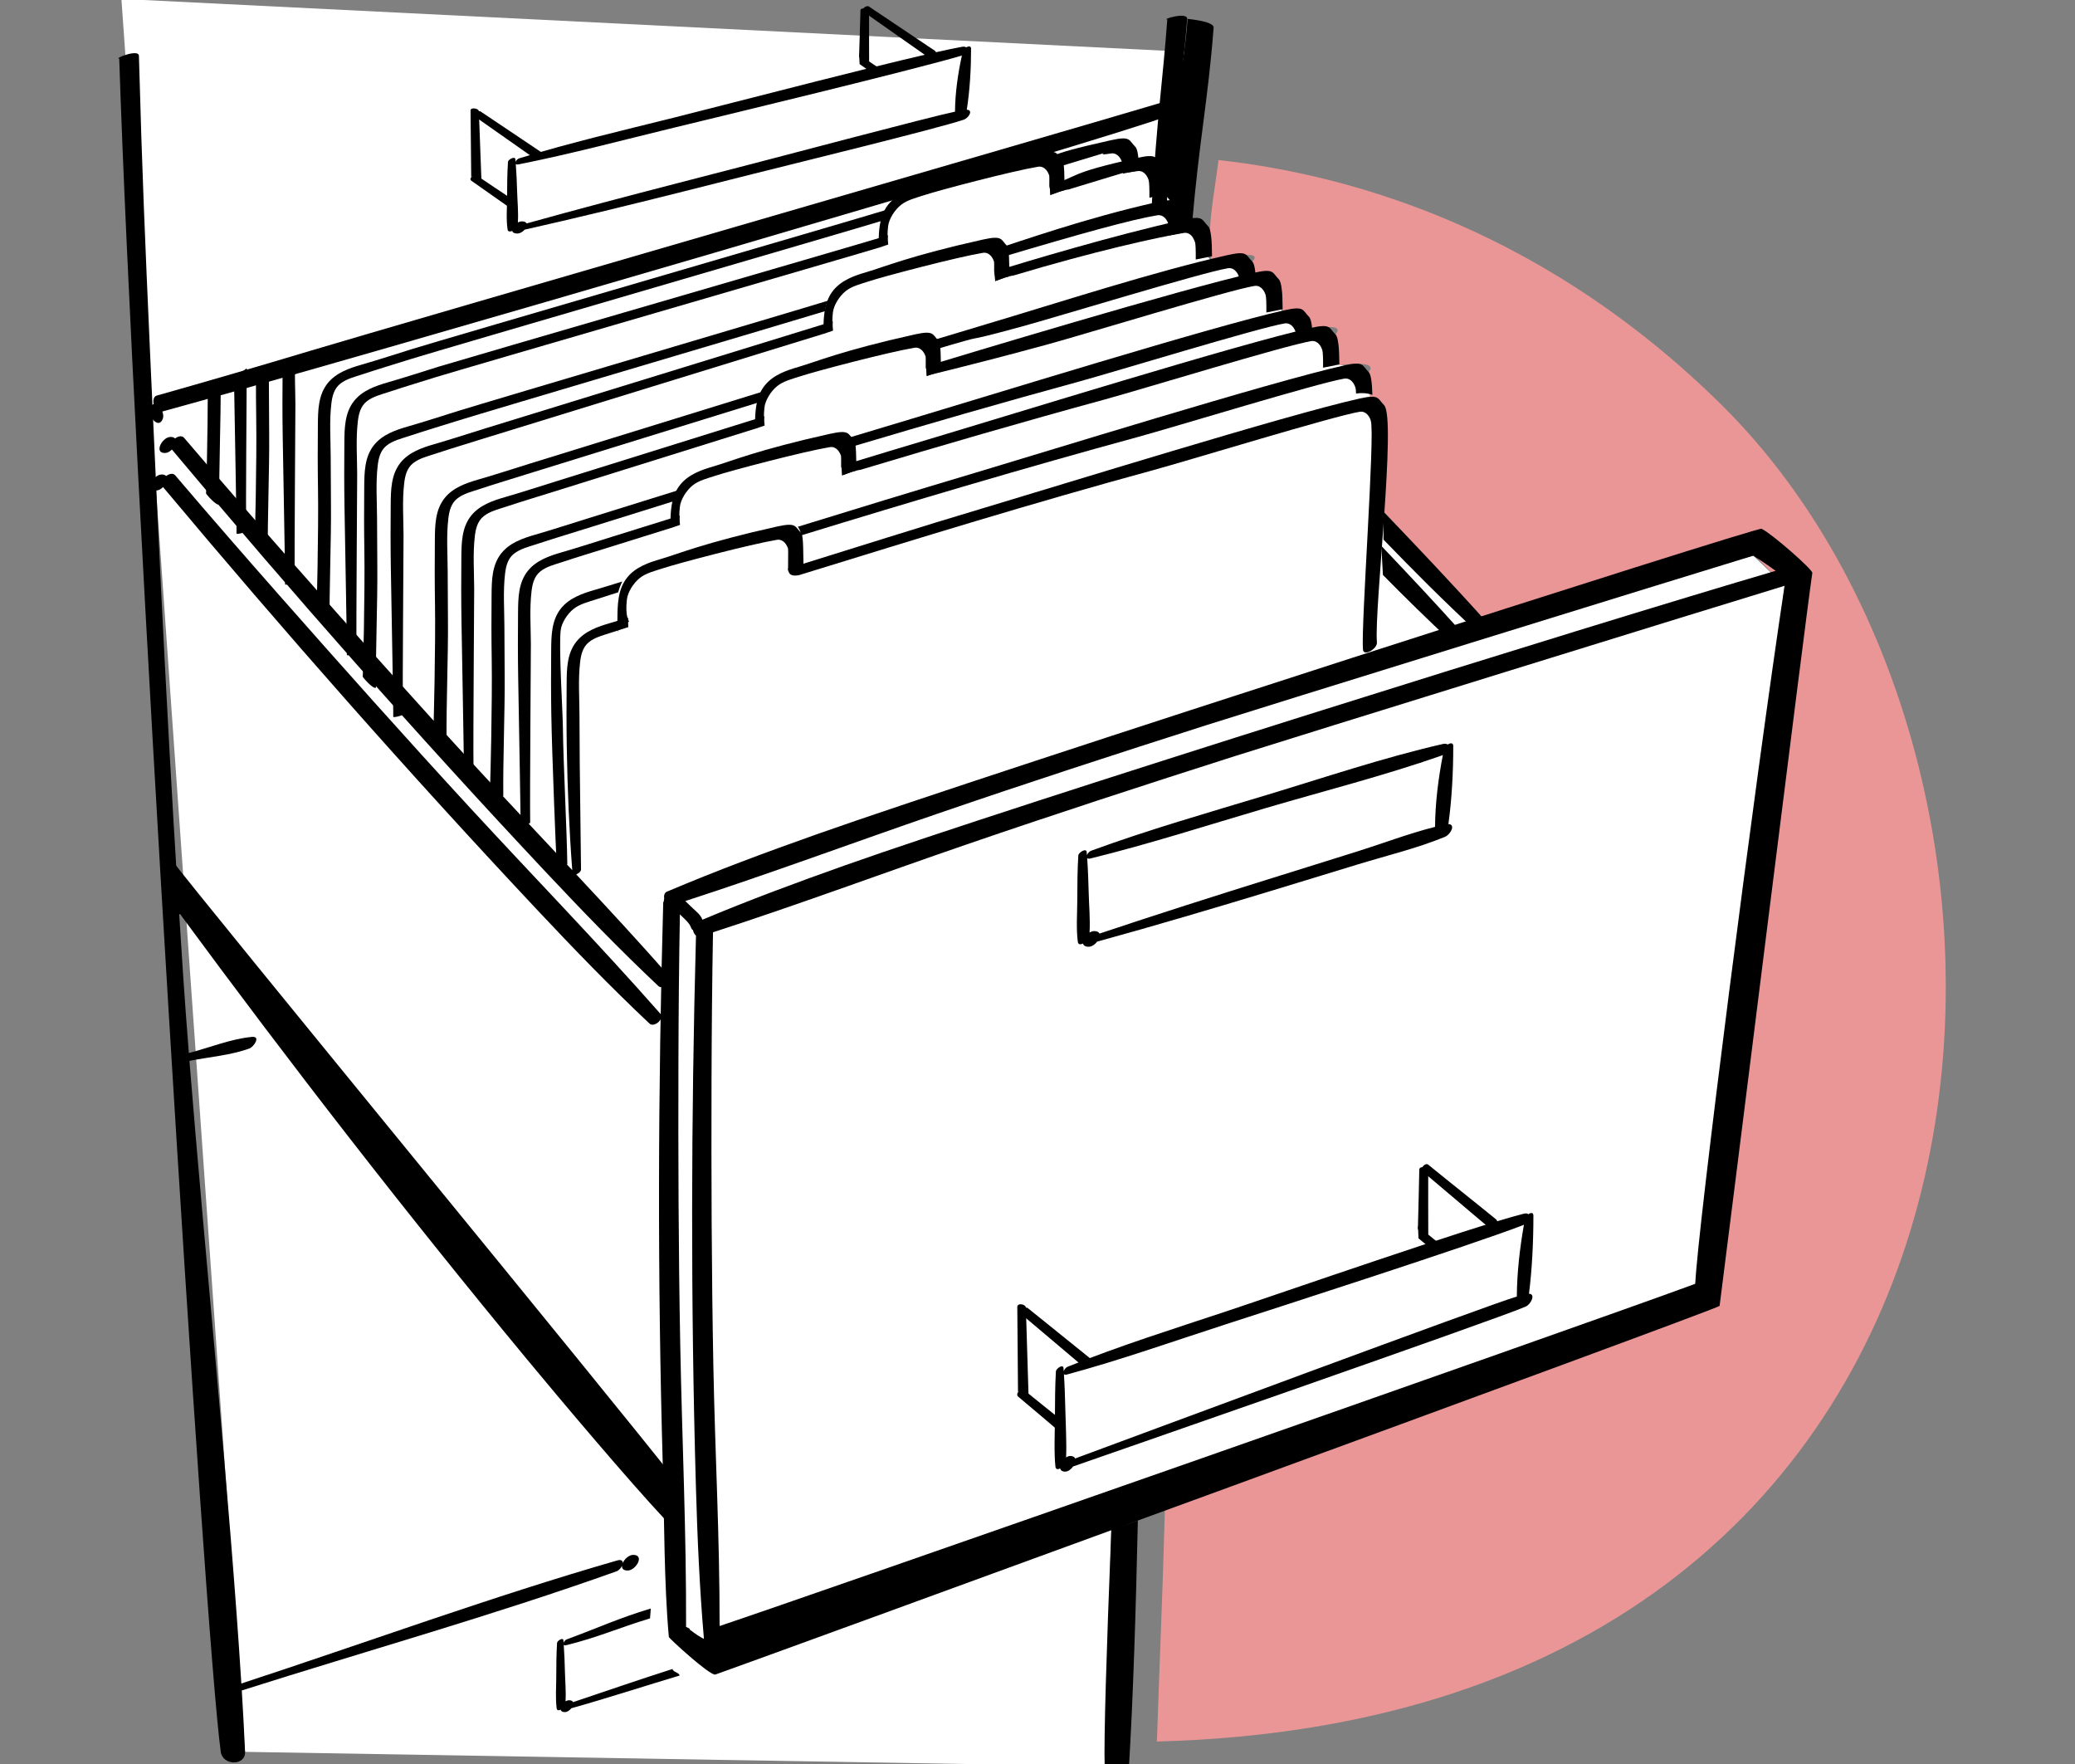 <?xml version="1.0" encoding="UTF-8"?><svg xmlns="http://www.w3.org/2000/svg" viewBox="0 0 940 799"><rect x="0" y="0" width="940" height="799" fill="#808080" stroke="none"/><defs><style>.d{fill:#ea9696;}.e{fill:#fff;}</style></defs><g id="a"><path class="d" d="m780,183.5c-78.47-77.58-164.42-103.99-228-111-2.07,16.63-5.58,32.07-3.13,45.82.11.45.18.6.18.6,0,0,24.58-7.42,18.27-.42s-5.63,12.14-5.63,12.14c0,0,18.95-4.37,19.13,2.25.18,6.61,0,10.51,0,10.51l6.18,7.1s24-6,18,1-5.63,15.05-5.63,15.05c0,0,26.63-5.05,20.63,1.95s-5.69,9.76-5.69,9.76l6.69,12.24.69,18.97,4.84,22.05,46.73,50.04,115.43-36.21,19.76,19.99-40.45,316-240.16,94.81c-.08,4.1-.17,8.19-.28,12.29-.87,33.45-2.39,66.92-3.47,100.38,407.56-10.65,426.51-436.63,255.91-605.31Z"/><polygon class="e" points="55 -.5 111 793.5 500.43 800.07 503.44 692.76 768 581.5 808.45 265.33 794.24 251.7 673.26 281.56 626.53 231.51 621 190.5 620 168.5 609 165.5 606.01 165.2 605 151.5 587 150.5 587 143.5 580.82 143.4 579.32 126.5 568.32 129.5 559.77 116.26 548.87 118.32 541.32 109.5 536.32 99.5 538 23.5 55 -.5"/></g><g id="c"><g><path d="m306,670.5c-26.03-33.58-214.52-262.67-229-282-.91-1.21-3.92,26.82,1.5,26.82,1.04,0,2.12-.57,3.01-1.38,50.54,68.64,102.77,135.97,157.12,201.64,15.42,18.63,46.1,55.03,62.64,72.67,1.97,2.1,6.51-15.47,4.72-17.77Z"/><path d="m286.84,704.28c-1.9,0-3.93,1.87-4.73,3.68.04-1.01-.64-1.69-2.49-1.16-57.36,16.53-113.56,37.16-170.29,55.74-5.13-82.58-16.78-197.68-23.51-282.03,8.94-1.77,18.64-2.5,27.18-5.61,1.95-.71,5.28-5.62,1.16-5.24-9.62.89-19.25,4.88-28.61,7.31-.97-12.24-1.82-23.8-2.54-34.48-6.33-94.94-10.77-187.02-15-282-2.38-53.55-3.61-81.66-5.08-135.21-.09-3.36-11.61,1.42-8.92,1.21,5.98,185.18,38.59,713.64,46,767,.88,6.34,11.28,6.46,11,0-.38-8.72-.88-18.02-1.48-27.8,56.54-17.95,113.82-34,169.7-53.94,1.09-.39,2.05-1.46,2.54-2.52-.09,1.19.59,2.14,2.56,2.14,3.71,0,7.93-7.1,2.52-7.1Z"/><path d="m503.44,692.76c-2.23,55.64-3.41,95.01-3.01,107.31.21,6.4,10.54,7.61,10.94,1.15,1.93-31.47,3.16-70.7,4.09-112.51-4,1.39-8,2.75-12.03,4.05Z"/><path d="m528,88.5c1.2.64,8.06,11.17,9.23,11.85.86.5,1.86,1.06,2.74,1.73,3.33-39.02,7.2-55.9,9.82-89.52.26-3.35-14.49-4.13-11.79-4.06-2.08,28.43-7.37,36.5-10,80Z"/><path d="m521.66,94.38c1.2.64,2.4,1.29,3.57,1.98.86.5,1.86,1.06,2.74,1.73,3.33-39.02,7.2-55.9,9.82-89.52.26-3.35-11.69.19-9,.26-2.08,28.43-4.51,42.06-7.14,85.56Z"/><path d="m299.22,459.24c-28.07-31.89-57.74-62.37-86.52-93.62-29.02-31.51-57.52-63.47-85.84-95.6-15.97-18.12-31.83-36.33-47.49-54.72-.98-1.15-2.71-.73-4.1.32-.4-.48-1.12-.77-2.27-.69-3.7.23-7.47,7.58-2.07,7.24,1.04-.07,2.08-.7,2.92-1.56,54.73,65.35,111.06,129.28,169.42,191.43,16.55,17.63,33.36,35.01,50.96,51.59,2.09,1.97,6.9-2.19,4.98-4.38Z"/><path d="m798,239.5c-1.94-.93-349.56,110.6-428.19,138.45-22.79,8.07-45.46,16.48-67.72,25.94-1.12.47-1.42,1.83-1.2,3.18-.15.47-.21.93-.15,1.34-.37.09-.51.15-.28.13-2.39,85.21-2.65,170.42-.2,255.63.69,24.17.56,53.24,2.74,77.33.04.49,18.19,17.26,21,17,.96-.09,454.83-165.71,455-167,5.48-42.13,38.5-308.11,42-332,.22-1.5-18.27-17.73-23-20Zm-373.41,129.1c40.51-13.91,81.23-27.17,122.04-40.18,22.31-7.12,214.92-66.79,247.61-76.72,1.21.74,2.41,1.49,3.59,2.28.55.37,4.7,3.17,6.56,4.57-84.31,24.69-342.12,105.25-421.58,133.4-21.74,7.7-43.36,15.71-64.62,24.64-.71-2.16-2.77-3.69-4.38-5.23-1.12-1.08-2.25-2.15-3.37-3.23,38.3-12.41,76.07-26.46,114.15-39.53Zm-111.44,370c-.14-.11-.31-.18-.48-.23-.07-.35-.24-.68-.6-.85-.43-.22-.87-.43-1.3-.65.01-.08.03-.16.03-.25.15-42.49-1.83-84.97-2.64-127.45-.81-42.82-.94-85.65-.82-128.48.06-22.18.26-44.36.66-66.54l.28.29c1.69,1.72,4.03,3.48,4.82,5.83.17.51.46.82.81.98.2,1.01.7,1.99,1.38,2.56-2.23,83.13-2.42,166.25-.04,249.38.66,23.08,1.66,46.15,3.64,69.16-2.04-1.03-3.94-2.33-5.74-3.73Zm454.84-157.1c-59.59,21.87-404.04,142.36-442,155,.04-41.42-2.05-76.93-2.84-118.34-.81-42.82-.94-85.65-.82-128.48.07-22.47.26-44.93.67-67.4,38.45-12.44,76.35-26.55,114.57-39.68,40.51-13.91,81.23-27.17,122.04-40.18,22.61-7.21,220.05-68.37,248.82-77.08-13.51,89.46-39.51,292.06-40.45,316.17Z"/><path d="m261.04,396.05c1.04-.39,2.18-1.37,2.17-2.21-.21-16.04-.42-32.07-.58-48.11-.07-7.32-.1-14.64-.12-21.96-.03-7.88-.63-16.09.3-23.92.4-3.39,1.22-6.8,4.02-9.03,2.83-2.26,6.78-3.19,10.16-4.31,2.54-.84,5.08-1.65,7.63-2.45-.06-1.43-.1-2.86-.14-4.29-2.67.82-5.34,1.64-8.02,2.42-5.62,1.63-11.45,3.63-15.27,8.34-4.38,5.41-4.43,12.47-4.49,19.1-.09,9.64-.1,19.28.06,28.91.31,18.56,1.07,37.08,2.48,55.59-14.19-15.15-28.46-30.24-42.52-45.51-29.02-31.51-57.52-63.47-85.84-95.6-15.97-18.12-31.83-36.33-47.49-54.72-.98-1.15-2.71-.73-4.1.32-.4-.48-1.12-.77-2.27-.69-3.7.23-7.47,7.58-2.07,7.24,1.04-.07,2.08-.7,2.92-1.56,54.73,65.35,111.06,129.28,169.42,191.43,16.55,17.63,33.36,35.01,50.96,51.59,2.09,1.97,6.9-2.19,4.98-4.38-13.78-15.65-27.94-30.96-42.19-46.19Z"/><path d="m627,183.5c-3-3-2-5-11-3-32.88,7.31-137.2,39.71-169.48,49.33-29.62,8.83-60,18.51-89.52,27.67.13,1.06,0,4,5,3,54.64-16.88,105.37-32.53,160.55-47.58,16.34-4.46,81.45-24.42,93.45-26.42,1.97-.33,4,1,5,4,1.97,5.91-4.51,93.06-3.56,103.76.28,3.22,6.57-.32,6.32-3.31-1.28-15.16,8.92-101.76,3.24-107.44Z"/><path d="m306.72,222.21c-13.68,4.26-27.35,8.53-41.03,12.79-7.74,2.41-15.45,4.93-23.24,7.18-5.62,1.63-11.45,3.63-15.27,8.34-4.38,5.41-4.43,12.47-4.49,19.1-.09,9.64-.1,19.28.06,28.91.31,18.56-.61,57.11-.75,56.97.1.37,4.67,5.75,6,5-.2-15.67.78-39.1.62-54.77-.07-7.32-.1-14.64-.12-21.96-.03-7.88-.63-16.09.3-23.92.4-3.39,1.22-6.8,4.02-9.03,2.83-2.26,6.78-3.19,10.16-4.31,7.11-2.36,14.3-4.51,21.46-6.76,13.67-4.29,27.34-8.56,41.01-12.81.17-1.6.56-3.27,1.27-4.73Z"/><path d="m593,143.5c-3-3-2-5-11-3-32.88,7.31-137.2,39.71-169.48,49.33-9.93,2.96-19.85,5.96-29.77,8.96.72.09,1.36.38,1.81,1.02.95.46,1.66,1.26,1.69,2.44,33.99-10.15,68.07-20,102.3-29.34,16.34-4.46,81.45-24.42,93.45-26.42,1.97-.33,4,1,5,4,.23.69.34,2.49.37,5.14,2.45-.48,4.9-.99,7.33-1.54-.13-5.68-.64-9.54-1.7-10.6Z"/><path d="m605,151.5c-3-3-2-5-11-3-32.88,7.31-137.2,39.71-169.48,49.33-14.49,4.32-28.97,8.7-43.43,13.12.23,1.44.41,2.88.42,4.33.17-.05.34-.1.51-.15,2.53-.91,5.01-1.97,7.7-2.31,36.82-11.06,73.73-21.78,110.83-31.9,16.34-4.46,81.45-24.42,93.45-26.42,1.97-.33,4,1,5,4,.31.92.41,3.8.37,8.05,2.21-.45,4.43-.89,6.64-1.34.24-.05.48-.1.73-.16-.02-7.28-.5-12.32-1.73-13.55Z"/><path d="m281.89,263.39c-4.14,1.3-8.28,2.58-12.44,3.79-5.62,1.63-11.45,3.63-15.27,8.34-4.38,5.41-4.43,12.47-4.49,19.1-.09,9.64-.1,19.28.06,28.91.31,18.56,2.16,63.6,2.25,63.97,1.39-.63,3.67,4.75,5,4-.2-15.67-1.84-46.33-2-62-.07-7.32-1.92-36.16-1-44,.4-3.39,3.02-7.45,5.82-9.68,2.83-2.26,6.78-3.19,10.16-4.31,3.35-1.11,6.71-2.17,10.07-3.22.44-1.68,1.07-3.32,1.84-4.9Z"/><path d="m620,168.5c-3-3-2-5-11-3-32.88,7.31-137.2,39.71-169.48,49.33-26.07,7.78-52.09,15.73-78.07,23.76.72,1.06,1.22,2.26,1.47,3.61.02.08.02.18.04.26,0,.01.01.02.02.03,50.65-15.56,101.45-30.63,152.58-44.58,16.34-4.46,81.45-24.42,93.45-26.42,1.97-.33,4,1,5,4,.15.46.25,1.4.31,2.76,2.53-.38,5.14-.23,7.38.63-.14-5.56-.65-9.34-1.69-10.39Z"/><path d="m357,248.5c.15.46-.06,8.64,0,10,2.53-.38,4.76-1.86,7-1-.14-5.56.04-14.96-1-16-3-3-2-5-11-3-32.88,7.31-44.77,12.42-52.55,14.68-5.62,1.63-11.45,3.63-15.27,8.34-4.38,5.41-4.43,12.47-4.49,19.1-.09,9.64.31,3.88.31,3.88l5-3s-1.92-2.16-1-10c.4-3.39,3.02-7.45,5.82-9.68,2.83-2.26,6.78-3.19,10.16-4.31,7.11-2.36,40.02-11.01,52.02-13.01,1.97-.33,4,1,5,4Z"/><path d="m387,199.5c-3-3-2-5-11-3-32.88,7.31-44.77,12.42-52.55,14.68-5.62,1.63-11.45,3.63-15.27,8.34-3.56,4.4-4.26,9.89-4.43,15.35-8.69,2.71-17.38,5.42-26.07,8.12-7.74,2.41-15.45,4.93-23.24,7.18-5.62,1.63-11.45,3.63-15.27,8.34-4.38,5.41-4.43,12.47-4.49,19.1-.09,9.64-.1,19.28.06,28.91.31,18.56,1.22,67.3,1.08,67.16.1.37,3.03-.2,4.36-.95-.2-15.67.34-73.65.31-80.97-.03-7.88-.63-16.09.3-23.92.4-3.39,1.22-6.8,4.02-9.03,2.83-2.26,6.78-3.19,10.16-4.31,7.11-2.36,14.3-4.51,21.46-6.76,9.08-2.85,18.17-5.68,27.25-8.51,0,0,0,.02,0,.03.74-.27,1.48-.52,2.22-.76.72-.24,1.44-.48,2.15-.74,0,0,0,0,0,0,0,0,0,0,.01,0-.06-.53-.12-1.06-.14-1.6,0,0,0,0,0,0-.01-.2-.02-.39-.03-.59-.01-.66.01-1.34.08-2.01-.07.02-.15.05-.22.07,0-1.16.06-2.52.25-4.12.4-3.39,3.02-7.45,5.82-9.68,2.83-2.26,6.78-3.19,10.16-4.31,7.11-2.36,40.02-11.01,52.02-13.01,1.97-.33,4,1,5,4,.07.21.06,2.07.04,4.14.26,1.56.45,3.12.46,4.68,2.15-.75,4.25-1.65,6.45-2.18-.07-5.52-.05-12.73-.96-13.64Z"/><path d="m346.03,177.21c-13.68,4.26-92.35,28.53-106.03,32.79-7.74,2.41-15.45,4.93-23.24,7.18-5.62,1.63-11.45,3.63-15.27,8.34-4.38,5.41-4.43,12.47-4.49,19.1-.09,9.64-.1,19.28.06,28.91.31,18.56-.61,57.11-.75,56.97.1.37,4.67,5.75,6,5-.2-15.67.78-39.1.62-54.77-.07-7.32-.1-14.64-.12-21.96-.03-7.88-.63-16.09.3-23.92.4-3.39,1.22-6.8,4.02-9.03,2.83-2.26,6.78-3.19,10.16-4.31,7.11-2.36,14.3-4.51,21.46-6.76,13.67-4.29,92.34-28.56,106.01-32.81.17-1.6.56-3.27,1.27-4.73Z"/><path d="m567.32,118.5c-3-3-2-5-11-3-32.88,7.31-77.2,21.71-109.48,31.33-9.93,2.96-19.85,5.96-29.77,8.96.72.09,1.36.38,1.81,1.02.95.46,1.66,1.26,1.69,2.44,33.99-10.15,8.07-2,42.3-11.34,16.34-4.46,81.45-24.42,93.45-26.42,1.97-.33,4,1,5,4,.23.69.34,2.49.37,5.14,2.45-.48,4.9-.99,7.33-1.54-.13-5.68-.64-9.54-1.7-10.6Z"/><path d="m579.32,126.5c-3-3-2-5-11-3-32.88,7.31-134.44,38.04-148.91,42.45.23,1.44.41,2.88.42,4.33.17-.05.34-.1.51-.15,2.53-.91,17.43-4.09,54.52-14.21,16.34-4.46,81.45-24.42,93.45-26.42,1.97-.33,4,1,5,4,.31.92.41,3.8.37,8.05,2.21-.45,4.43-.89,6.64-1.34.24-.05.48-.1.73-.16-.02-7.28-.5-12.32-1.73-13.55Z"/><path d="m425.32,154.5c-3-3-2-5-11-3-32.88,7.31-44.77,12.42-52.55,14.68-5.62,1.63-11.45,3.63-15.27,8.34-3.56,4.4-4.26,9.89-4.43,15.35-8.69,2.71-81.38,25.42-90.07,28.12-7.74,2.41-15.45,4.93-23.24,7.18-5.62,1.63-11.45,3.63-15.27,8.34-4.38,5.41-4.43,12.47-4.49,19.1-.09,9.64-.1,19.28.06,28.91.31,18.56,1.22,67.3,1.08,67.16.1.37,3.03-.2,4.36-.95-.2-15.67.34-73.65.31-80.97-.03-7.88-.63-16.09.3-23.92.4-3.39,1.22-6.8,4.02-9.03,2.83-2.26,6.78-3.19,10.16-4.31,7.11-2.36,14.3-4.51,21.46-6.76,9.08-2.85,82.17-25.68,91.25-28.51,0,0,0,.02,0,.03.74-.27,1.48-.52,2.22-.76.72-.24,1.44-.48,2.15-.74,0,0,0,0,0,0,0,0,0,0,.01,0-.06-.53-.12-1.06-.14-1.6,0,0,0,0,0,0-.01-.2-.02-.39-.03-.59-.01-.66.01-1.34.08-2.01-.07.02-.15.05-.22.07,0-1.16.06-2.52.25-4.12.4-3.39,3.02-7.45,5.82-9.68,2.83-2.26,6.78-3.19,10.16-4.31,7.11-2.36,40.02-11.01,52.02-13.01,1.97-.33,4,1,5,4,.07.21.06,2.07.04,4.14.26,1.56.45,3.12.46,4.68,2.15-.75,4.25-1.65,6.45-2.18-.07-5.52-.05-12.73-.96-13.64Z"/><path d="m375.03,136.21c-13.68,4.26-153.35,45.53-167.03,49.79-7.74,2.41-15.45,4.93-23.24,7.18-5.62,1.63-11.45,3.63-15.27,8.34-4.38,5.41-4.43,12.47-4.49,19.1-.09,9.64-.1,19.28.06,28.91.31,18.56-.61,57.11-.75,56.97.1.37,4.67,5.75,6,5-.2-15.67.78-39.1.62-54.77-.07-7.32-.1-14.64-.12-21.96-.03-7.88-.63-16.09.3-23.92.4-3.39,1.22-6.8,4.02-9.03,2.83-2.26,6.78-3.19,10.16-4.31,7.11-2.36,14.3-4.51,21.46-6.76,13.67-4.29,153.34-45.56,167.01-49.81.17-1.6.56-3.27,1.27-4.73Z"/><path d="m535.32,94.5c-3-3-2-5-11-3-32.88,7.31-63.33,18.29-73.25,21.3.72.09,1.36.38,1.81,1.02.95.46,1.66,1.26,1.69,2.44,33.99-10.15,57.75-16.76,69.75-18.76,1.97-.33,4,1,5,4,.23.69.34,2.49.37,5.14,2.45-.48,4.9-.99,7.33-1.54-.13-5.68-.64-9.54-1.7-10.6Z"/><path d="m547.32,102.5c-3-3-2-5-11-3-32.88,7.31-71.44,19.04-85.91,23.45.23,1.44.41,2.88.42,4.33.17-.05.34-.1.51-.15,2.53-.91,5.01-1.97,7.7-2.31,36.82-11.06,65.28-17.32,77.28-19.32,1.97-.33,4,1,5,4,.31.92.41,3.8.37,8.05,2.21-.45,4.43-.89,6.64-1.34.24-.05.48-.1.73-.16-.02-7.28-.5-12.32-1.73-13.55Z"/><path d="m456.32,111.5c-3-3-2-5-11-3-32.88,7.31-44.77,12.42-52.55,14.68-5.62,1.63-11.45,3.63-15.27,8.34-3.56,4.4-4.26,9.89-4.43,15.35-8.69,2.71-144.38,44.42-153.07,47.12-7.74,2.41-15.45,4.93-23.24,7.18-5.62,1.63-11.45,3.63-15.27,8.34-4.38,5.41-4.43,12.47-4.49,19.1-.09,9.64-.1,19.28.06,28.91.31,18.56,1.22,67.3,1.08,67.16.1.37,3.03-.2,4.36-.95-.2-15.67.34-73.65.31-80.97-.03-7.88-.63-16.09.3-23.92.4-3.39,1.22-6.8,4.02-9.03,2.83-2.26,6.78-3.19,10.16-4.31,7.11-2.36,14.3-4.51,21.46-6.76,9.08-2.85,145.17-44.68,154.25-47.51,0,0,0,.02,0,.03.74-.27,1.48-.52,2.22-.76.72-.24,1.44-.48,2.15-.74,0,0,0,0,0,0,0,0,0,0,.01,0-.06-.53-.12-1.06-.14-1.6,0,0,0,0,0,0-.01-.2-.02-.39-.03-.59-.01-.66.01-1.34.08-2.01-.07.02-.15.05-.22.07,0-1.16.06-2.52.25-4.12.4-3.39,3.02-7.45,5.82-9.68,2.83-2.26,6.78-3.19,10.16-4.31,7.11-2.36,40.02-11.01,52.02-13.01,1.97-.33,4,1,5,4,.07.21.06,2.07.04,4.14.26,1.56.45,3.12.46,4.68,2.15-.75,4.25-1.65,6.45-2.18-.07-5.52-.05-12.73-.96-13.64Z"/><path d="m401.03,95.21c-13.68,4.26-200.35,58.53-214.03,62.79-7.74,2.41-15.45,4.93-23.24,7.18-5.62,1.63-11.45,3.63-15.27,8.34-4.38,5.41-4.43,12.47-4.49,19.1-.09,9.64-.1,19.28.06,28.91.31,18.56-.61,57.11-.75,56.97.1.37,4.67,5.75,6,5-.2-15.67.78-39.1.62-54.77-.07-7.32-.1-14.64-.12-21.96-.03-7.88-.63-16.09.3-23.92.4-3.39,1.22-6.8,4.02-9.03,2.83-2.26,6.78-3.19,10.16-4.31,7.11-2.36,14.3-4.51,21.46-6.76,13.67-4.29,200.34-58.56,214.01-62.81.17-1.6.56-3.27,1.27-4.73Z"/><path d="m514.32,66.5c-3-3-2-5-11-3-32.88,7.31-27.32,8-24.44,9.32.95.46,1.66,1.26,1.69,2.44,33.99-10.15,10.75-3.76,22.75-5.76,1.97-.33,4,1,5,4,.23.69.34,2.49.37,5.14,2.45-.48,4.9-.99,7.33-1.54-.13-5.68-.64-9.54-1.7-10.6Z"/><path d="m526.32,74.5c-3-3-2-5-11-3-32.88,7.31-25.44,8.04-39.91,12.45.23,1.44.41,2.88.42,4.33.17-.05.34-.1.51-.15,2.53-.91,5.01-1.97,7.7-2.31,36.82-11.06,19.28-6.32,31.28-8.32,1.97-.33,4,1,5,4,.31.92.41,3.8.37,8.05,2.21-.45,4.43-.89,6.64-1.34.24-.05.48-.1.73-.16-.02-7.28-.5-12.32-1.73-13.55Z"/><path d="m481.32,72.5c-3-3-2-5-11-3-32.88,7.31-44.77,12.42-52.55,14.68-5.62,1.63-11.45,3.63-15.27,8.34-3.56,4.4-4.26,9.89-4.43,15.35-8.69,2.71-190.38,55.42-199.07,58.12-7.74,2.41-15.45,4.93-23.24,7.18-5.62,1.63-11.45,3.63-15.27,8.34-4.38,5.41-4.43,12.47-4.49,19.1-.09,9.64-.1,19.28.06,28.91.31,18.56,1.22,67.3,1.08,67.16.1.37,3.03-.2,4.36-.95-.2-15.67.34-73.65.31-80.97-.03-7.88-.63-16.09.3-23.92.4-3.39,1.22-6.8,4.02-9.03,2.83-2.26,6.78-3.19,10.16-4.31,7.11-2.36,14.3-4.51,21.46-6.76,9.08-2.85,191.17-55.68,200.25-58.51,0,0,0,.02,0,.03.74-.27,1.48-.52,2.22-.76.72-.24,1.44-.48,2.15-.74,0,0,0,0,0,0,0,0,0,0,.01,0-.06-.53-.12-1.06-.14-1.6,0,0,0,0,0,0-.01-.2-.02-.39-.03-.59-.01-.66.01-1.34.08-2.01-.07.02-.15.05-.22.07,0-1.16.06-2.52.25-4.12.4-3.39,3.02-7.45,5.82-9.68,2.83-2.26,6.78-3.19,10.16-4.31,7.11-2.36,40.02-11.01,52.02-13.01,1.97-.33,4,1,5,4,.07.21.06,2.07.04,4.14.26,1.56.45,3.12.46,4.68,2.15-.75,4.25-1.65,6.45-2.18-.07-5.52-.05-12.73-.96-13.64Z"/><path d="m121.94,196.73c-.07-7.32-.1-14.64-.12-21.96,0-2.44-.07-4.92-.13-7.41-1.94.61-3.85,1.28-5.73,2.04-.02,6.71,0,13.42.11,20.13.31,18.56-.61,57.11-.75,56.97.1.37,4.67,5.75,6,5-.2-15.67.78-39.1.62-54.77Z"/><path d="m133.81,182.77c-.02-6.42-.41-13.05-.06-19.52-1.9.62-3.81,1.21-5.69,1.89-.03,1.17-.04,2.34-.05,3.49-.09,9.64-.1,19.28.06,28.91.31,18.56,1.22,67.3,1.08,67.16.1.37,3.03-.2,4.36-.95-.2-15.67.34-73.65.31-80.97Z"/><path d="m99.94,173.73c0-.4,0-.79,0-1.19-1.96,1.25-3.91,2.52-5.8,3.87-.02,19.73-.7,47.21-.81,47.09.1.37,4.67,5.75,6,5-.2-15.67.78-39.1.62-54.77Z"/><path d="m111.79,166.79c-1.87,1.49-3.77,2.94-5.77,4.23.01,1.17.02,2.34.04,3.51.31,18.56,1.22,67.3,1.08,67.16.1.37,3.03-.2,4.36-.95-.17-13.17.19-56.19.29-73.95Z"/><path d="m673.26,281.56c-15.23-16.98-30.96-33.54-46.73-50.04.14,4.3.24,8.61.22,12.91,13.59,14.07,27.4,27.92,41.78,41.21,1.98,1.83,6.55-2.05,4.73-4.08Z"/><path d="m662.26,286.56c-11.91-13.29-24.13-26.3-36.44-39.24.17,4.37.4,8.74.66,13.1,10.14,10.28,20.43,20.41,31.05,30.22,1.98,1.83,6.55-2.05,4.73-4.08Z"/><path d="m526.52,46.37c-40.7,12.18-344.91,100.22-385.93,112.52-23.13,6.94-46.31,13.73-69.55,20.28-1.46.41-1.79,2.16-1.43,3.86-.61.16-1.17.7-1.58,1.78-1.34,3.46,3.76,9.96,5.71,4.9.38-.97.23-2.18-.2-3.31,82.24-22.42,432.45-124.61,454.87-133.68,2.66-1.08.89-7.19-1.9-6.35Z"/><path d="m656.14,373.27c1.59-11.51,2.2-23.77,2.2-35.35,0-1.62-1.36-1.43-2.53-.67-.4-.37-1.12-.51-2.27-.24-26.87,6.16-53.27,15.09-79.65,23.06-26.61,8.05-53.48,15.69-79.59,25.27-.85.31-1.6,1.2-1.9,2.02-.04-.48-.07-.97-.11-1.45-.17-1.95-3.71.2-3.8,1.58-.41,6.78-.46,13.57-.47,20.36-.01,6.19-.55,12.62.25,18.77.17,1.28,1.24,1.28,2.36.76.2.85.94,1.45,2.51,1.45,1.43,0,2.92-1.05,3.92-2.34.01,0,.02,0,.03,0,26.35-7.24,52.53-15.01,78.69-22.95,12.97-3.94,25.93-7.89,38.88-11.87,13.2-4.06,27.06-7.34,39.84-12.59,2.69-1.1,5.07-5.78,1.62-5.8Zm-79.88,24.45c-26.13,8.17-52.21,16.45-78.17,25.15-.3-.68-1.05-1.13-2.42-1.13-.7,0-1.42.25-2.09.67.35-5.96-.24-12.13-.39-18.06-.13-5.23-.32-10.46-.69-15.67.26.26.74.35,1.53.16,26.72-6.57,53.01-15.06,79.4-22.83,26.54-7.81,53.59-14.66,79.71-23.8.17-.06.33-.13.49-.22-2.04,10.54-3.48,21.85-3.53,32.54-11.78,2.95-23.4,7.42-34.93,11.03-12.97,4.05-25.94,8.12-38.9,12.17Z"/><path d="m304.68,755.96c-13.39,4.24-31.75,10.55-45.07,15.02-.23-.51-.8-.86-1.83-.86-.53,0-1.08.19-1.58.5.26-4.52-.18-9.19-.29-13.69-.1-3.96-.24-7.92-.53-11.87.2.19.56.27,1.16.12,14.43-3.55,23.69-7.83,37.93-12.13.08-1.5.2-2.99.35-4.48-14.46,4.34-23.91,8.78-38.07,13.98-.64.24-1.22.91-1.44,1.53-.03-.37-.05-.73-.08-1.1-.13-1.48-2.81.15-2.88,1.2-.31,5.14-.35,10.28-.36,15.43,0,4.69-.41,9.57.19,14.22.13.97.94.97,1.79.57.15.64.71,1.1,1.9,1.1,1.08,0,2.22-.8,2.97-1.77,0,0,.02,0,.02,0,13.72-3.77,35.37-10.73,48.99-14.79-.06-1.32-3.12-1.65-3.18-2.97Z"/><g><path d="m692.65,586.01c1.44-11.51,2-23.77,2-35.35,0-1.62-1.24-1.43-2.3-.67-.36-.37-1.02-.51-2.06-.24-24.43,6.16-110.3,36.09-134.29,44.06-24.21,8.05-48.64,15.69-72.39,25.27-.77.31-1.46,1.2-1.73,2.02-.03-.48-.06-.97-.1-1.45-.15-1.95-3.38.2-3.45,1.58-.37,6.78-.42,13.57-.43,20.36,0,6.19-.5,16.62.23,22.77.15,1.28,1.13,1.28,2.15.76.18.85.85,1.45,2.28,1.45,1.3,0,2.66-1.05,3.57-2.34.01,0,193.42-67.17,205.04-72.42,2.44-1.1,4.61-5.78,1.48-5.8Zm-205.6,74.6c-.27-.68-.96-1.13-2.2-1.13-.64,0-1.29.25-1.9.67.32-5.96-.22-16.13-.35-22.06-.12-5.23-.29-10.46-.63-15.67.23.26.67.35,1.39.16,24.3-6.57,48.21-15.06,72.21-22.83,24.14-7.81,110.59-35.66,134.34-44.8.15-.06.3-.13.45-.22-1.85,10.54-3.17,21.85-3.21,32.54-10.71,2.95-176.49,64.64-200.1,73.35Z"/><path d="m677.75,552.32c-10.21-8.34-20.56-16.48-30.78-24.81-1.26-1.03-4.04,1.84-2.55,3.09,10.11,8.45,20.09,17.08,30.2,25.51,1.53,1.28,4.97-2.28,3.12-3.79Z"/><path d="m491.63,619.63c-.01-.06-.04-.11-.05-.18-.1-.8.34-1.38.99-1.66.99-.43,2.02-.77,3.04-1.11-9.96-8.12-20.04-16.06-30-24.18-1.26-1.03-4.04,1.84-2.55,3.09,9.56,7.99,19,16.14,28.56,24.13,0-.03,0-.06.02-.09Z"/><path d="m461.24,630.47s.06-.11.1-.15c.53-.55,1.23-.52,1.85-.14.95.59,1.85,1.26,2.75,1.93-.33-13.26-.87-26.51-1.2-39.77-.04-1.68-3.91-2.35-3.89-.35.17,12.84.15,25.67.32,38.51.03-.01.05-.03.07-.04Z"/><path d="m646.56,560.32c.36.34.46.77.41,1.18.02.02.04.03.06.05,0-10.4-.09-20.81-.03-31.22,0-1.61-4-2.47-4.04-.55-.16,8.97-.42,17.93-.64,26.89,1.5,1.07,2.89,2.34,4.24,3.64Z"/><path d="m480.47,642.94c-5.57-4.46-11.14-8.92-16.68-13.43-1.26-1.03-4.04,1.84-2.55,3.09,6.27,5.24,12.49,10.55,18.73,15.84.05-1.83.27-3.67.5-5.49Z"/><path d="m642.42,555.5s-.04-.02-.06-.04c.09,1.81.17,3.61.24,5.42,1.79,1.5,3.58,3.01,5.36,4.52,1.59-.57,3.2-1.09,4.82-1.54-3.46-2.78-6.92-5.56-10.36-8.36Z"/></g><g><path d="m437.97,49.7c1.4-9,1.94-18.6,1.94-27.68,0-1.27-1.2-1.14-2.23-.57-.35-.29-.99-.42-2-.23-23.7,4.37-106.97,26.23-130.23,32.03-23.47,5.85-47.17,11.39-70.2,18.46-.75.23-1.42.91-1.68,1.55-.03-.38-.06-.76-.09-1.14-.15-1.53-3.28.1-3.35,1.17-.36,5.31-.4,10.63-.41,15.96,0,4.85-.48,9.89.22,14.72.15,1,1.09,1.03,2.08.63.17.67.83,1.15,2.21,1.18,1.26.02,2.58-.77,3.46-1.77.01,0,.02,0,.03,0,23.25-5.23,46.34-10.87,69.41-16.65,11.44-2.87,22.87-5.74,34.29-8.64,11.65-2.96,83.85-20.6,95.12-24.49,2.37-.82,4.47-4.45,1.43-4.52Zm-130.44,33.11c-23.05,5.96-46.05,12-68.95,18.39-.27-.54-.93-.91-2.14-.93-.62-.01-1.25.18-1.84.49.31-4.67-.21-9.52-.34-14.17-.12-4.1-.28-8.2-.61-12.3.23.21.65.29,1.35.15,23.57-4.69,46.75-10.9,70.03-16.54,23.41-5.67,107.25-25.88,130.29-32.61.15-.04.29-.1.43-.16-1.8,8.23-3.07,17.07-3.12,25.45-10.39,2.11-80.62,20.73-90.79,23.35-11.44,2.96-22.88,5.92-34.32,8.88Z"/><path d="m423.52,23c-9.9-6.73-19.94-13.31-29.85-20.03-1.22-.83-3.91,1.37-2.47,2.37,9.8,6.81,19.48,13.77,29.29,20.57,1.49,1.03,4.82-1.69,3.03-2.91Z"/><path d="m243.02,72.29s-.04-.09-.05-.14c-.09-.63.33-1.08.96-1.28.96-.32,1.96-.57,2.95-.81-9.66-6.56-19.43-12.97-29.1-19.52-1.22-.83-3.91,1.37-2.47,2.37,9.27,6.44,18.43,13.01,27.7,19.46,0-.02,0-.05.02-.07Z"/><path d="m213.55,80.21s.05-.08.09-.12c.51-.42,1.2-.39,1.79-.08.92.48,1.79,1.02,2.66,1.57-.32-10.4-.84-20.8-1.16-31.2-.04-1.32-3.79-1.92-3.77-.35.17,10.07.15,20.13.31,30.2.03,0,.05-.02.07-.03Z"/><path d="m393.27,28.69c.34.27.45.61.4.93.02.01.04.03.06.04,0-8.16-.08-16.32-.03-24.48,0-1.26-3.88-2.01-3.91-.51-.15,7.03-.41,14.05-.62,21.07,1.46.87,2.8,1.89,4.11,2.93Z"/><path d="m232.19,90.35c-5.4-3.6-10.81-7.2-16.18-10.85-1.22-.83-3.91,1.37-2.47,2.37,6.08,4.23,12.11,8.5,18.16,12.77.05-1.43.26-2.87.49-4.3Z"/><path d="m389.25,24.83s-.04-.02-.06-.03c.09,1.42.17,2.84.24,4.25,1.73,1.21,3.47,2.42,5.2,3.64,1.55-.41,3.1-.8,4.67-1.11-3.36-2.24-6.71-4.49-10.05-6.75Z"/></g></g></g></svg>